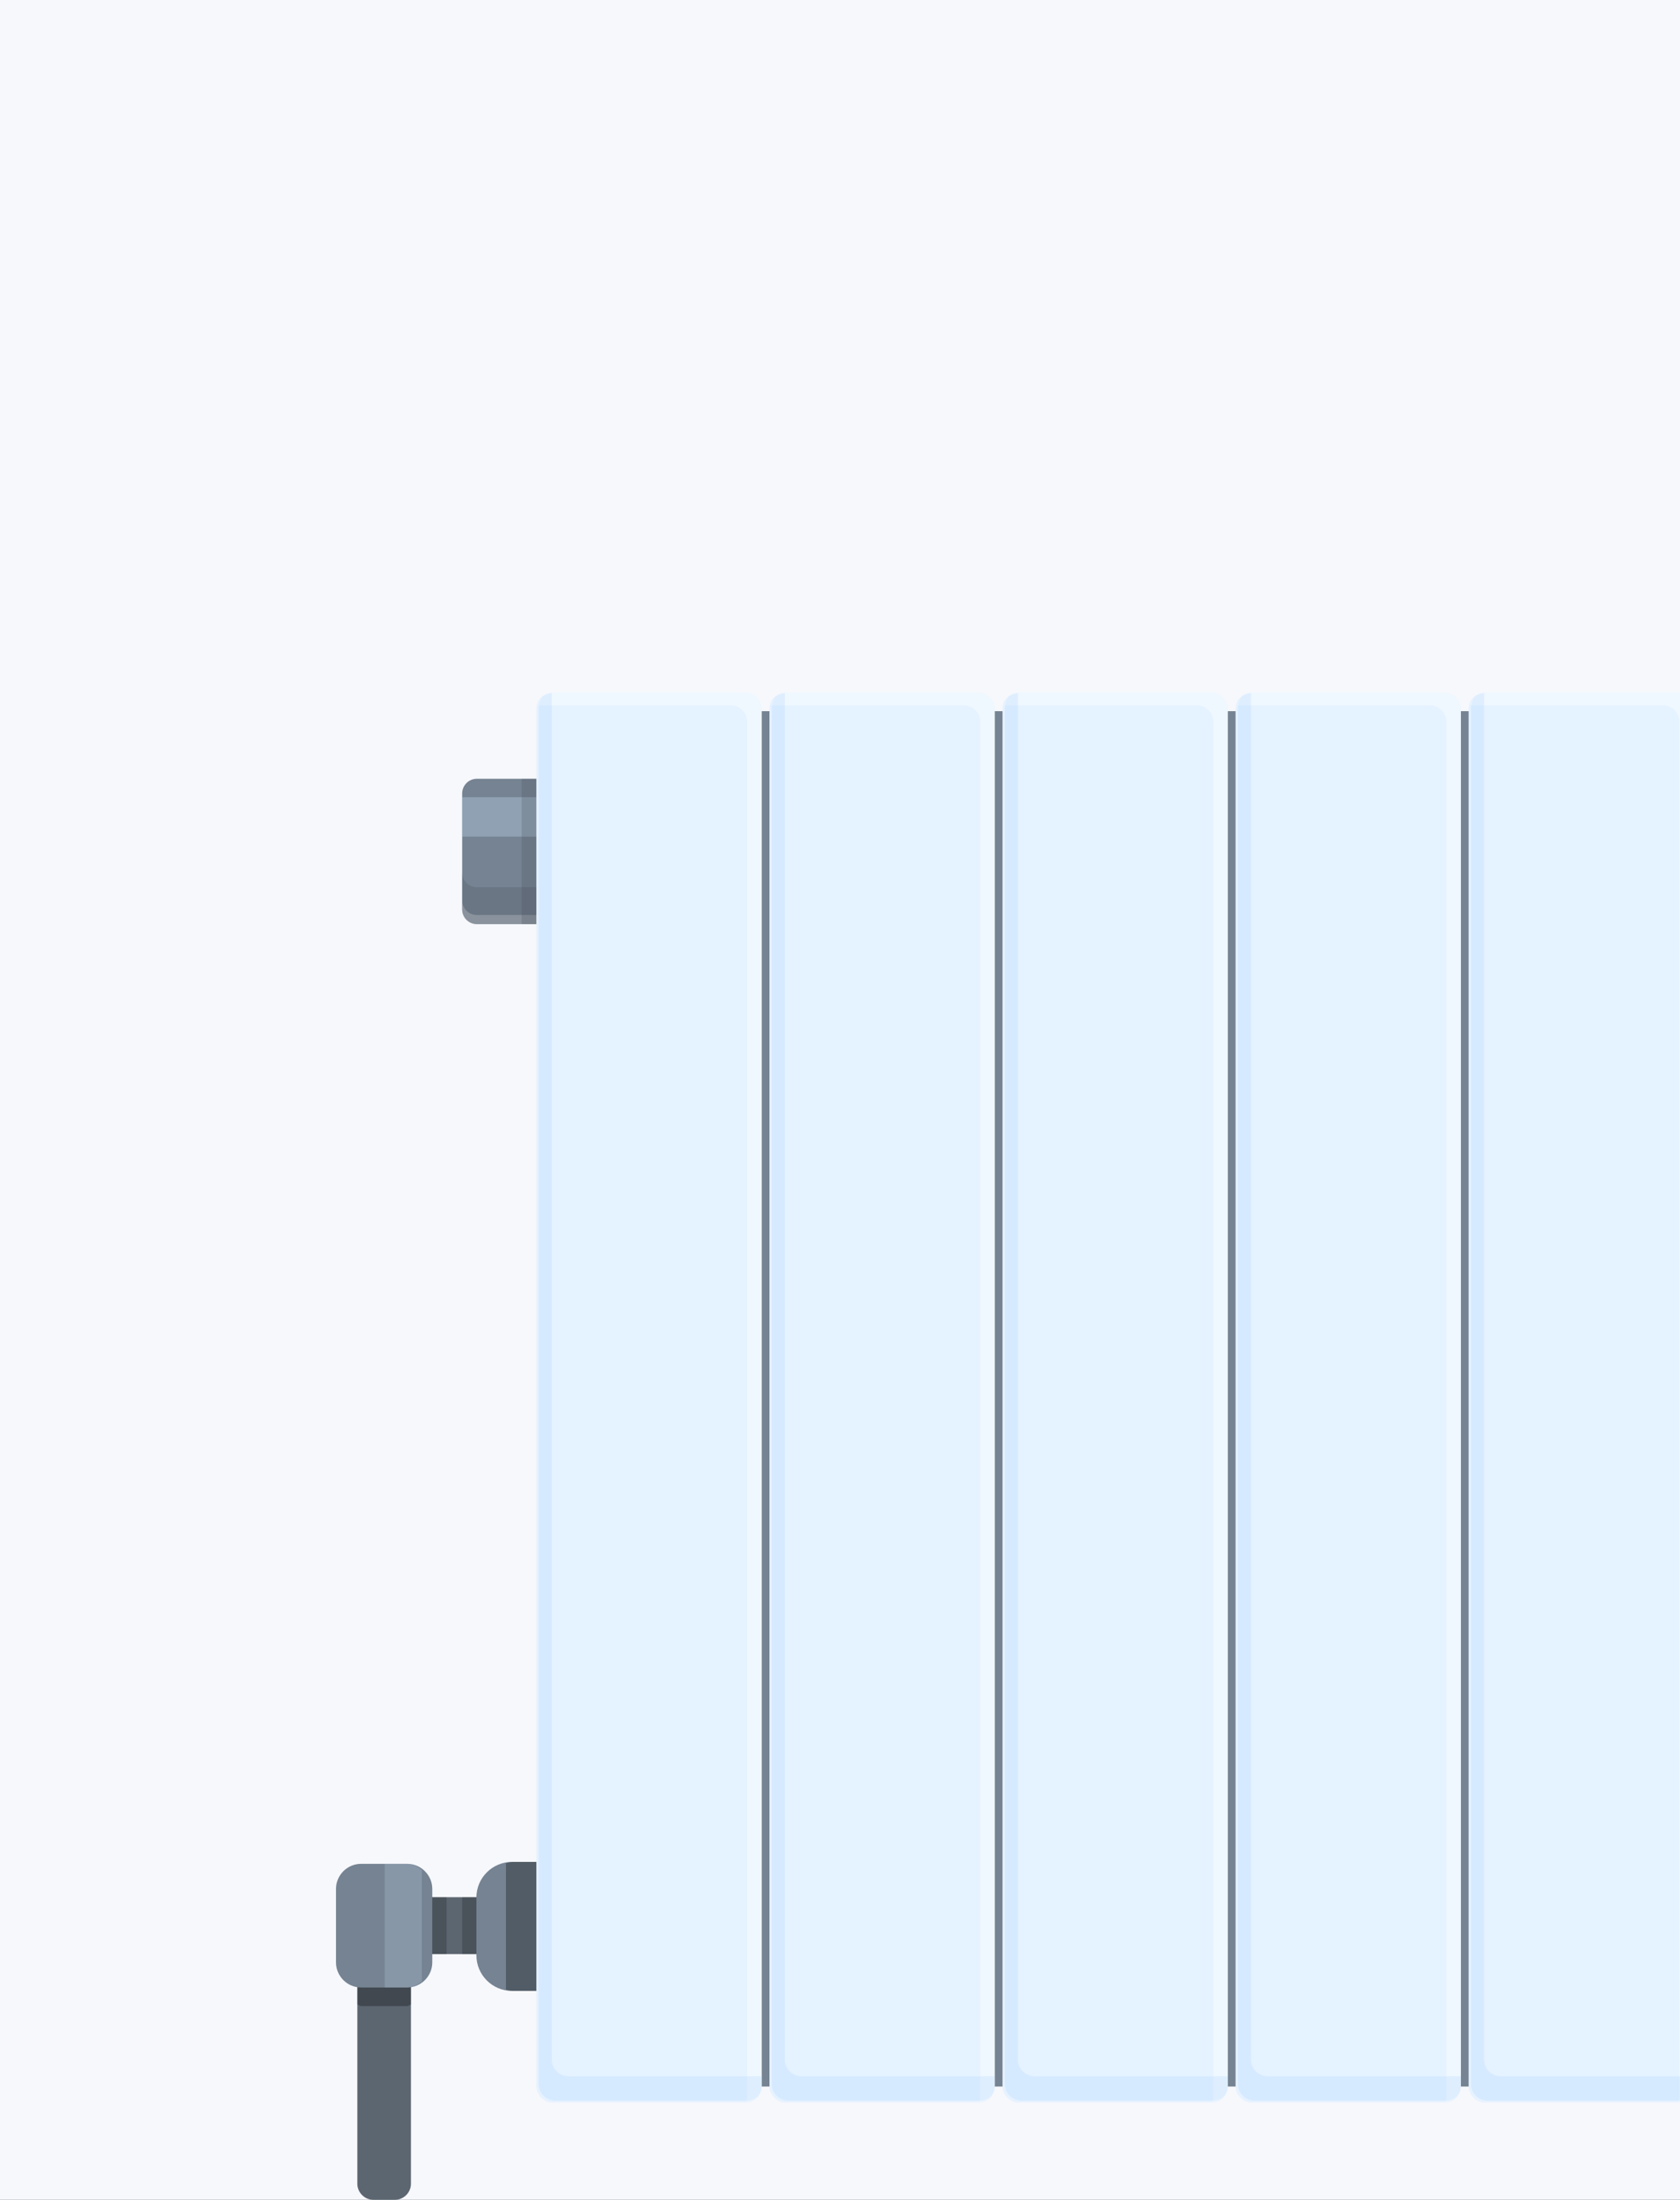 <svg width="165" height="216" viewBox="0 0 165 216" fill="none" xmlns="http://www.w3.org/2000/svg">
<rect x="0" y="0" width="165" height="216" fill="#333333" stroke="none"/>
<g clip-path="url(#clip0_19017_154206)">
<rect width="165" height="216" fill="#F7F8FC"/>
<path d="M55.569 186.286H36.204V191.874H55.569V186.286Z" fill="#5C6671"/>
<path d="M38.776 216H36.681C35.806 216 35.096 215.289 35.096 214.415V193.082C35.096 192.206 35.806 191.497 36.681 191.497H38.776C39.652 191.497 40.361 192.207 40.361 193.082V214.415C40.361 215.291 39.652 216 38.776 216Z" fill="#5C6671"/>
<path d="M59.085 195.487H50.287C48.356 195.487 46.789 193.92 46.789 191.989V186.32C46.789 184.388 48.356 182.821 50.287 182.821H59.085C61.017 182.821 62.583 184.388 62.583 186.32V191.989C62.583 193.921 61.017 195.487 59.085 195.487Z" fill="#758392"/>
<path opacity="0.3" d="M38.776 191.497H36.681C35.805 191.497 35.096 192.207 35.096 193.082V196.823C35.235 196.848 35.324 196.978 35.47 196.978H39.985C40.133 196.978 40.222 196.848 40.361 196.823V193.082C40.361 192.207 39.652 191.497 38.776 191.497Z" fill="black"/>
<path d="M39.985 195.152H35.471C34.106 195.152 33 194.045 33 192.681V185.48C33 184.116 34.106 183.009 35.471 183.009H39.985C41.349 183.009 42.457 184.116 42.457 185.48V192.681C42.457 194.045 41.351 195.152 39.985 195.152Z" fill="#758392"/>
<path opacity="0.2" d="M43.854 186.286H42.456V191.874H43.854V186.286Z" fill="black"/>
<path opacity="0.2" d="M46.788 186.286H45.391V191.874H46.788V186.286Z" fill="black"/>
<path opacity="0.2" d="M37.783 195.152H39.986C40.552 195.152 41.02 194.872 41.436 194.552V183.609C41.02 183.29 40.552 183.009 39.986 183.009H37.783V195.152Z" fill="#CDE6FF"/>
<path opacity="0.3" d="M49.693 195.366C49.893 195.403 50.075 195.487 50.286 195.487H52.834V182.821H50.287C50.077 182.821 49.894 182.906 49.694 182.941L49.693 195.366Z" fill="black"/>
<path d="M59.426 90.741H46.836C46.038 90.741 45.391 90.094 45.391 89.296V77.913C45.391 77.115 46.037 76.468 46.836 76.468H59.426C60.224 76.468 60.871 77.115 60.871 77.913V89.296C60.87 90.094 60.222 90.741 59.426 90.741Z" fill="#758392"/>
<path opacity="0.3" d="M59.425 89.846H46.836C46.038 89.846 45.391 89.2 45.391 88.402V89.297C45.391 90.095 46.038 90.743 46.836 90.743H59.425C60.222 90.743 60.87 90.095 60.87 89.297V88.402C60.87 89.2 60.222 89.846 59.425 89.846Z" fill="white"/>
<path opacity="0.2" d="M59.425 87.123H46.836C46.038 87.123 45.391 86.475 45.391 85.677V89.295C45.391 90.094 46.038 90.74 46.836 90.74H59.425C60.222 90.74 60.87 90.094 60.87 89.295V85.677C60.87 86.475 60.222 87.123 59.425 87.123Z" fill="#3F454C"/>
<path opacity="0.3" d="M60.87 78.28H45.391V82.149H60.87V78.28Z" fill="#CDE6FF"/>
<path opacity="0.2" d="M52.686 76.468H51.233V90.741H52.686V76.468Z" fill="#3F454C"/>
<path d="M232.812 69.831H56.32V204.877H232.812V69.831Z" fill="#758392"/>
<path d="M73.175 206.449H54.32C53.417 206.449 52.686 205.718 52.686 204.814V69.635C52.686 68.733 53.417 68 54.32 68H73.175C74.077 68 74.809 68.733 74.809 69.635V204.814C74.809 205.718 74.078 206.449 73.175 206.449Z" fill="#E5F2FF"/>
<path opacity="0.4" d="M73.174 68H54.32C53.557 68 53.014 68.569 52.834 69.276C52.855 69.276 52.867 69.255 52.888 69.255H71.743C72.646 69.255 73.378 69.986 73.378 70.888V206.068C73.378 206.207 73.262 206.298 73.229 206.427C74.103 206.394 74.81 205.696 74.81 204.814V69.635C74.809 68.731 74.078 68 73.174 68Z" fill="white"/>
<path opacity="0.2" d="M74.679 203.869H55.825C54.923 203.869 54.192 203.138 54.192 202.234V68.053C53.36 68.129 52.686 68.782 52.686 69.634V204.815C52.686 205.718 53.417 206.449 54.321 206.449H73.175C74.079 206.449 74.81 205.716 74.81 204.815V203.817C74.759 203.819 74.729 203.869 74.679 203.869Z" fill="#9CCBFF"/>
<path opacity="0.4" d="M73.39 206.259H54.536C53.634 206.259 52.901 205.528 52.901 204.625V69.446C52.901 69.042 53.087 68.696 53.33 68.41C52.956 68.71 52.686 69.117 52.686 69.634V204.815C52.686 205.718 53.417 206.449 54.32 206.449H73.175C73.672 206.449 74.081 206.202 74.38 205.851C74.1 206.075 73.777 206.259 73.39 206.259Z" fill="white"/>
<path d="M96.065 206.449H77.211C76.307 206.449 75.576 205.718 75.576 204.814V69.635C75.576 68.733 76.307 68 77.211 68H96.065C96.967 68 97.7 68.733 97.7 69.635V204.814C97.7 205.718 96.967 206.449 96.065 206.449Z" fill="#E5F2FF"/>
<path opacity="0.4" d="M96.066 68H77.212C76.449 68 75.906 68.569 75.726 69.276C75.747 69.276 75.759 69.255 75.78 69.255H94.634C95.536 69.255 96.269 69.986 96.269 70.888V206.068C96.269 206.207 96.154 206.298 96.12 206.427C96.993 206.394 97.701 205.696 97.701 204.814V69.635C97.701 68.731 96.969 68 96.066 68Z" fill="white"/>
<path opacity="0.2" d="M97.569 203.869H78.715C77.813 203.869 77.082 203.138 77.082 202.234V68.053C76.25 68.129 75.576 68.782 75.576 69.634V204.815C75.576 205.718 76.307 206.449 77.211 206.449H96.065C96.969 206.449 97.7 205.716 97.7 204.815V203.817C97.65 203.819 97.62 203.869 97.569 203.869Z" fill="#9CCBFF"/>
<path opacity="0.4" d="M96.279 206.259H77.425C76.523 206.259 75.792 205.528 75.792 204.625V69.446C75.792 69.042 75.977 68.696 76.22 68.41C75.846 68.71 75.576 69.117 75.576 69.634V204.815C75.576 205.718 76.307 206.449 77.211 206.449H96.065C96.563 206.449 96.971 206.202 97.27 205.851C96.991 206.075 96.667 206.259 96.279 206.259Z" fill="white"/>
<path d="M118.955 206.449H100.101C99.198 206.449 98.466 205.718 98.466 204.814V69.635C98.466 68.733 99.198 68 100.101 68H118.955C119.858 68 120.59 68.733 120.59 69.635V204.814C120.59 205.718 119.858 206.449 118.955 206.449Z" fill="#E5F2FF"/>
<path opacity="0.4" d="M118.956 68H100.101C99.339 68 98.797 68.569 98.615 69.276C98.636 69.276 98.648 69.255 98.669 69.255H117.523C118.426 69.255 119.158 69.986 119.158 70.888V206.068C119.158 206.207 119.042 206.298 119.009 206.427C119.883 206.394 120.59 205.696 120.59 204.814V69.635C120.59 68.731 119.859 68 118.956 68Z" fill="white"/>
<path opacity="0.2" d="M120.461 203.869H101.606C100.703 203.869 99.972 203.138 99.972 202.234V68.053C99.14 68.129 98.466 68.782 98.466 69.634V204.815C98.466 205.718 99.198 206.449 100.1 206.449H118.954C119.858 206.449 120.589 205.716 120.589 204.815V203.817C120.54 203.819 120.51 203.869 120.461 203.869Z" fill="#9CCBFF"/>
<path opacity="0.4" d="M119.171 206.259H100.316C99.414 206.259 98.682 205.528 98.682 204.625V69.446C98.682 69.042 98.867 68.696 99.11 68.41C98.737 68.71 98.466 69.117 98.466 69.634V204.815C98.466 205.718 99.198 206.449 100.1 206.449H118.954C119.452 206.449 119.86 206.202 120.159 205.851C119.881 206.075 119.557 206.259 119.171 206.259Z" fill="white"/>
<path d="M141.847 206.449H122.993C122.089 206.449 121.358 205.718 121.358 204.814V69.635C121.358 68.733 122.089 68 122.993 68H141.847C142.749 68 143.482 68.733 143.482 69.635V204.814C143.481 205.718 142.749 206.449 141.847 206.449Z" fill="#E5F2FF"/>
<path opacity="0.4" d="M141.847 68H122.993C122.23 68 121.689 68.569 121.507 69.276C121.528 69.276 121.54 69.255 121.561 69.255H140.415C141.317 69.255 142.05 69.986 142.05 70.888V206.068C142.05 206.207 141.935 206.298 141.901 206.427C142.774 206.394 143.482 205.696 143.482 204.814V69.635C143.481 68.731 142.749 68 141.847 68Z" fill="white"/>
<path opacity="0.2" d="M143.351 203.869H124.496C123.593 203.869 122.862 203.138 122.862 202.234V68.053C122.03 68.129 121.356 68.782 121.356 69.634V204.815C121.356 205.718 122.087 206.449 122.991 206.449H141.845C142.749 206.449 143.48 205.716 143.48 204.815V203.817C143.43 203.819 143.402 203.869 143.351 203.869Z" fill="#9CCBFF"/>
<path opacity="0.4" d="M142.061 206.259H123.206C122.304 206.259 121.573 205.528 121.573 204.625V69.446C121.573 69.042 121.758 68.696 122.001 68.41C121.628 68.71 121.358 69.117 121.358 69.634V204.815C121.358 205.718 122.089 206.449 122.992 206.449H141.847C142.344 206.449 142.753 206.202 143.052 205.851C142.772 206.075 142.447 206.259 142.061 206.259Z" fill="white"/>
<path d="M164.737 206.449H145.883C144.979 206.449 144.248 205.718 144.248 204.814V69.635C144.248 68.733 144.979 68 145.883 68H164.737C165.639 68 166.37 68.733 166.37 69.635V204.814C166.372 205.718 165.639 206.449 164.737 206.449Z" fill="#E5F2FF"/>
<path opacity="0.4" d="M164.737 68H145.883C145.12 68 144.577 68.569 144.397 69.276C144.418 69.276 144.43 69.255 144.451 69.255H163.305C164.207 69.255 164.94 69.986 164.94 70.888V206.068C164.94 206.207 164.823 206.298 164.791 206.427C165.664 206.394 166.372 205.696 166.372 204.814V69.635C166.372 68.731 165.641 68 164.737 68Z" fill="white"/>
<path opacity="0.2" d="M166.243 203.869H147.389C146.485 203.869 145.755 203.138 145.755 202.234V68.053C144.924 68.129 144.25 68.782 144.25 69.634V204.815C144.25 205.718 144.981 206.449 145.883 206.449H164.739C165.643 206.449 166.372 205.716 166.372 204.815V203.817C166.323 203.819 166.293 203.869 166.243 203.869Z" fill="#9CCBFF"/>
<path opacity="0.4" d="M164.953 206.259H146.099C145.197 206.259 144.465 205.528 144.465 204.625V69.446C144.465 69.042 144.65 68.696 144.894 68.41C144.52 68.71 144.25 69.117 144.25 69.634V204.815C144.25 205.718 144.981 206.449 145.883 206.449H164.739C165.236 206.449 165.645 206.202 165.944 205.851C165.663 206.075 165.34 206.259 164.953 206.259Z" fill="white"/>
</g>
<defs>
<clipPath id="clip0_19017_154206">
<rect width="165" height="216" fill="white"/>
</clipPath>
</defs>
</svg>
